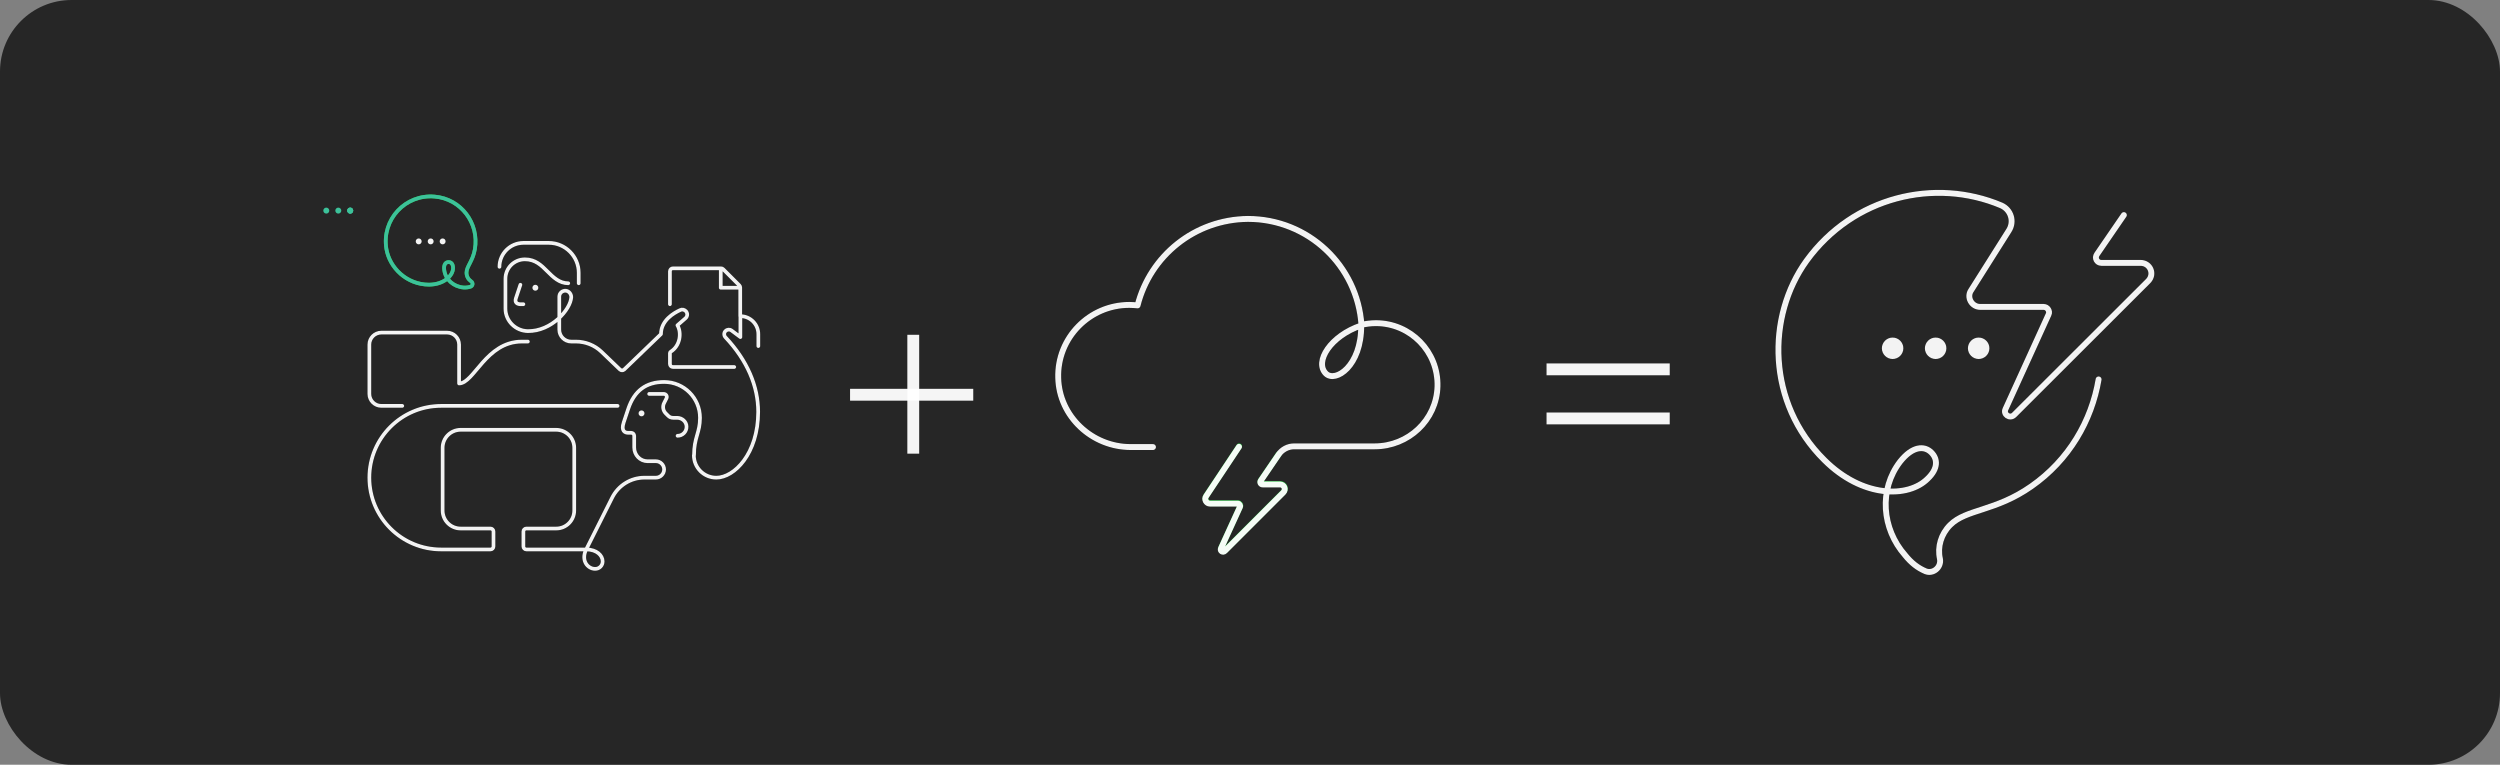 <svg width="559" height="171" viewBox="0 0 559 171" fill="none" xmlns="http://www.w3.org/2000/svg">
<rect x="0" y="0" width="559" height="171" fill="#808080" stroke="none"/>
<rect width="559" height="171" rx="16" fill="#262626"/>
<path d="M423.189 80.277C424.512 80.277 425.594 79.196 425.594 77.875C425.594 76.554 424.512 75.473 423.189 75.473C421.866 75.473 420.784 76.554 420.784 77.875C420.784 79.196 421.866 80.277 423.189 80.277Z" fill="black"/>
<path d="M432.809 80.277C434.132 80.277 435.215 79.196 435.215 77.875C435.215 76.554 434.132 75.473 432.809 75.473C431.487 75.473 430.404 76.554 430.404 77.875C430.404 79.196 431.487 80.277 432.809 80.277Z" fill="black"/>
<path d="M442.43 80.277C443.753 80.277 444.835 79.196 444.835 77.875C444.835 76.554 443.753 75.473 442.43 75.473C441.107 75.473 440.025 76.554 440.025 77.875C440.025 79.196 441.107 80.277 442.43 80.277Z" fill="black"/>
<path d="M469.247 84.84C467.684 94.088 462.633 102.854 454.215 108.739C446.158 114.383 439.665 113.783 436.057 117.386C434.013 119.427 433.171 122.31 433.772 124.952C434.133 126.873 432.209 128.434 430.525 127.714C428.842 126.993 427.399 125.912 425.956 124.111C420.785 118.226 420.063 109.46 424.874 103.215C427.639 99.732 430.285 99.612 431.848 101.173C433.291 102.614 433.412 104.776 431.006 107.058C426.677 111.381 416.456 111.381 407.918 102.854C395.051 90.124 394.93 70.789 403.949 58.299C414.411 43.888 432.69 39.685 447.481 45.93C449.646 46.89 450.487 49.532 449.165 51.574L440.747 64.905C439.665 66.466 440.867 68.627 442.791 68.627H456.981C457.823 68.627 458.424 69.588 458.063 70.309L448.443 91.445C447.842 92.646 449.405 93.727 450.367 92.766L480.31 62.863C481.874 61.302 480.791 58.78 478.627 58.78H469.848C468.886 58.78 468.285 57.699 468.886 56.858L474.899 48.091" stroke="black" stroke-width="1.324" stroke-miterlimit="10" stroke-linecap="round" stroke-linejoin="round"/>
<line x1="204.205" y1="74.859" x2="204.205" y2="101.438" stroke="white" stroke-opacity="0.95" stroke-width="2.649"/>
<line x1="217.619" y1="88.265" x2="190.074" y2="88.265" stroke="white" stroke-opacity="0.95" stroke-width="2.649"/>
<line x1="373.352" y1="93.562" x2="345.807" y2="93.562" stroke="white" stroke-opacity="0.95" stroke-width="2.649"/>
<line x1="373.352" y1="82.587" x2="345.807" y2="82.587" stroke="white" stroke-opacity="0.95" stroke-width="2.649"/>
<path d="M277.034 99.907L269.671 110.978C269.194 111.667 269.724 112.62 270.571 112.62H276.769C277.139 112.62 277.404 113.044 277.245 113.362L273.008 122.632C272.743 123.161 273.432 123.638 273.855 123.214L286.939 110.131C287.628 109.442 287.151 108.33 286.197 108.33H282.331C281.907 108.33 281.642 107.853 281.907 107.482L285.88 101.656C286.674 100.49 287.998 99.802 289.376 99.802H307.386C314.907 99.802 321.211 93.922 321.423 86.4C321.635 78.613 315.384 72.257 307.65 72.257C306.538 72.257 305.426 72.416 304.419 72.628C303.519 59.385 292.501 48.95 279.046 48.95C267.128 49.056 257.17 57.213 254.362 68.284C253.78 68.231 253.144 68.178 252.508 68.178C243.609 68.178 236.352 75.541 236.617 84.493C236.829 93.127 244.192 99.96 252.826 99.96H257.805M304.366 72.787C297.533 75.064 293.825 80.891 296.474 83.54C298.592 85.606 304.419 81.898 304.366 72.787Z" stroke="black" stroke-width="1.324" stroke-miterlimit="10" stroke-linecap="round" stroke-linejoin="round"/>
<path d="M277.073 99.802L269.71 110.873C269.233 111.561 269.763 112.515 270.61 112.515H276.808C277.178 112.515 277.443 112.939 277.284 113.256L273.047 122.526C272.782 123.056 273.471 123.533 273.894 123.109L286.978 110.025C287.667 109.337 287.19 108.224 286.236 108.224H282.37C281.946 108.224 281.681 107.748 281.946 107.377L285.919 101.55" stroke="#20BC39" stroke-width="1.324" stroke-miterlimit="10" stroke-linecap="round" stroke-linejoin="round"/>
<path d="M116.361 63.672C116.361 63.672 115.625 65.946 115.358 66.681C115.023 67.684 115.692 68.019 116.361 68.019H117.03M127.061 63.337C125.055 63.337 123.717 62 122.38 60.663C121.042 59.325 119.705 57.987 117.364 57.987C114.956 57.987 113.017 59.927 113.017 62.334V69.022C113.017 71.764 115.291 74.004 118.033 74.037C123.316 74.104 127.562 69.222 127.73 66.481C127.763 65.778 127.228 65.076 126.526 65.009C125.723 64.942 125.055 65.544 125.055 66.347V73.703C125.055 75.174 126.258 76.378 127.73 76.378H128.766C130.906 76.378 132.946 77.181 134.484 78.652L138.63 82.631C138.898 82.865 139.299 82.865 139.566 82.631L147.792 74.706C147.792 71.63 150.701 69.958 152.105 69.323C152.507 69.122 153.008 69.222 153.343 69.557C153.777 69.992 153.777 70.727 153.276 71.162L151.47 72.733C152.44 74.372 152.139 77.281 149.965 78.652C149.865 78.719 149.798 78.819 149.798 78.919V81.394C149.798 81.762 150.099 82.062 150.467 82.062H164.176M111.68 59.659C111.68 56.717 114.087 54.309 117.03 54.309C118.701 54.309 122.714 54.309 122.714 54.309C126.392 54.309 129.401 57.319 129.401 60.997V63.337M131.073 122.856H117.698C117.33 122.856 117.03 122.555 117.03 122.188V118.844C117.03 118.476 117.33 118.175 117.698 118.175H124.386C126.593 118.175 128.398 116.369 128.398 114.163V100.119C128.398 97.912 126.593 96.106 124.386 96.106H102.986C100.779 96.106 98.973 97.912 98.973 100.119V114.163C98.973 116.369 100.779 118.175 102.986 118.175H109.673C110.041 118.175 110.342 118.476 110.342 118.844V122.188C110.342 122.555 110.041 122.856 109.673 122.856H98.639C89.778 122.856 82.589 115.667 82.589 106.806C82.589 97.945 89.778 90.756 98.639 90.756H138.095M131.073 122.856L136.891 111.253C138.262 108.545 141.038 106.806 144.08 106.806H146.655C147.658 106.806 148.494 105.97 148.494 104.967C148.494 103.964 147.658 103.128 146.655 103.128H144.783C143.111 103.128 141.807 101.724 141.807 100.052V97.444C141.807 97.076 141.506 96.775 141.138 96.775H140.469C139.8 96.775 138.797 96.441 139.466 94.434L140.469 91.425C141.84 87.346 144.482 85.406 148.494 85.406C152.941 85.406 156.519 88.984 156.519 93.431C156.519 96.775 155.182 97.778 155.182 101.791M131.073 122.856C129.836 125.331 131.408 127.203 133.08 127.203C134.016 127.203 134.751 126.468 134.751 125.531C134.751 124.194 133.414 122.856 131.073 122.856ZM89.945 90.756H85.264C83.793 90.756 82.589 89.552 82.589 88.081V77.047C82.589 75.576 83.793 74.372 85.264 74.372H99.976C101.448 74.372 102.651 75.576 102.651 77.047V85.741C105.995 85.741 108.67 76.378 116.695 76.378H118.033M149.798 68.019V60.663C149.798 60.295 150.099 59.994 150.467 59.994H161.234C161.401 59.994 161.568 60.061 161.702 60.194L165.313 63.806C165.447 63.939 165.514 64.107 165.514 64.274V70.694M161.167 60.328V64.341H165.18M151.504 97.444C152.64 97.444 153.543 96.507 153.51 95.371C153.476 94.267 152.507 93.431 151.437 93.431H150.534C150.099 93.431 149.665 93.264 149.364 92.93L148.862 92.428C148.26 91.826 148.093 90.89 148.494 90.121L149.029 89.051C149.263 88.616 148.929 88.081 148.427 88.081H145.15M155.148 101.791C155.148 104.566 157.389 106.806 160.164 106.806C164.176 106.806 169.526 101.456 169.526 92.094C169.526 86.343 167.085 80.591 162.204 75.409C161.836 75.007 161.836 74.372 162.237 74.004C162.605 73.636 163.173 73.603 163.575 73.904L165.547 75.375V70.694C167.754 70.694 169.56 72.499 169.56 74.706V77.381" stroke="black" stroke-width="0.836" stroke-miterlimit="10" stroke-linecap="round" stroke-linejoin="round"/>
<path d="M101.303 59.941C101.303 59.005 100.869 58.603 100.3 58.603C99.665 58.603 99.163 59.138 99.331 60.376C99.598 62.549 101.471 64.121 103.644 64.288C104.279 64.321 104.747 64.254 105.249 64.087C105.751 63.887 105.817 63.218 105.349 62.917C104.714 62.482 104.313 61.78 104.313 60.977C104.313 59.573 105.717 58.403 106.185 55.728C107.188 49.91 103.076 44.459 97.191 43.958C90.67 43.389 85.32 49.04 86.39 55.627C87.093 59.874 90.938 63.653 95.953 63.653C99.297 63.619 101.303 61.613 101.303 59.941Z" stroke="#20BC39" stroke-width="0.836" stroke-miterlimit="10" stroke-linecap="round" stroke-linejoin="round"/>
<path d="M119.704 65.009C120.074 65.009 120.373 64.71 120.373 64.341C120.373 63.971 120.074 63.672 119.704 63.672C119.335 63.672 119.036 63.971 119.036 64.341C119.036 64.71 119.335 65.009 119.704 65.009Z" fill="black"/>
<path d="M143.445 93.097C143.814 93.097 144.114 92.797 144.114 92.428C144.114 92.059 143.814 91.759 143.445 91.759C143.076 91.759 142.776 92.059 142.776 92.428C142.776 92.797 143.076 93.097 143.445 93.097Z" fill="black"/>
<path d="M93.623 54.644C93.992 54.644 94.292 54.344 94.292 53.975C94.292 53.606 93.992 53.306 93.623 53.306C93.254 53.306 92.954 53.606 92.954 53.975C92.954 54.344 93.254 54.644 93.623 54.644Z" fill="black"/>
<path d="M96.298 54.644C96.667 54.644 96.967 54.344 96.967 53.975C96.967 53.606 96.667 53.306 96.298 53.306C95.929 53.306 95.629 53.606 95.629 53.975C95.629 54.344 95.929 54.644 96.298 54.644Z" fill="black"/>
<path d="M98.973 54.644C99.342 54.644 99.642 54.344 99.642 53.975C99.642 53.606 99.342 53.306 98.973 53.306C98.604 53.306 98.304 53.606 98.304 53.975C98.304 54.344 98.604 54.644 98.973 54.644Z" fill="black"/>
<path d="M72.961 47.761C73.33 47.761 73.629 47.462 73.629 47.092C73.629 46.723 73.33 46.423 72.961 46.423C72.591 46.423 72.292 46.723 72.292 47.092C72.292 47.462 72.591 47.761 72.961 47.761Z" fill="#3CC29A"/>
<path d="M75.644 47.761C76.014 47.761 76.313 47.462 76.313 47.092C76.313 46.723 76.014 46.424 75.644 46.424C75.275 46.424 74.976 46.723 74.976 47.092C74.976 47.462 75.275 47.761 75.644 47.761Z" fill="#3CC29A"/>
<path d="M78.308 47.761C78.677 47.761 78.976 47.462 78.976 47.092C78.976 46.723 78.677 46.424 78.308 46.424C77.938 46.424 77.639 46.723 77.639 47.092C77.639 47.462 77.938 47.761 78.308 47.761Z" fill="#3CC29A"/>
<path d="M78.308 47.761C78.677 47.761 78.976 47.462 78.976 47.092C78.976 46.723 78.677 46.424 78.308 46.424C77.938 46.424 77.639 46.723 77.639 47.092C77.639 47.462 77.938 47.761 78.308 47.761Z" fill="#3CC29A"/>
<path d="M78.308 47.761C78.677 47.761 78.976 47.462 78.976 47.092C78.976 46.723 78.677 46.424 78.308 46.424C77.938 46.424 77.639 46.723 77.639 47.092C77.639 47.462 77.938 47.761 78.308 47.761Z" fill="#3CC29A"/>
<path d="M423.189 80.277C424.512 80.277 425.594 79.196 425.594 77.875C425.594 76.554 424.512 75.473 423.189 75.473C421.866 75.473 420.784 76.554 420.784 77.875C420.784 79.196 421.866 80.277 423.189 80.277Z" fill="white" fill-opacity="0.95"/>
<path d="M432.809 80.277C434.132 80.277 435.215 79.196 435.215 77.875C435.215 76.554 434.132 75.473 432.809 75.473C431.487 75.473 430.404 76.554 430.404 77.875C430.404 79.196 431.487 80.277 432.809 80.277Z" fill="white" fill-opacity="0.95"/>
<path d="M442.43 80.277C443.753 80.277 444.835 79.196 444.835 77.875C444.835 76.554 443.753 75.473 442.43 75.473C441.107 75.473 440.025 76.554 440.025 77.875C440.025 79.196 441.107 80.277 442.43 80.277Z" fill="white" fill-opacity="0.95"/>
<path d="M469.247 84.84C467.684 94.088 462.633 102.854 454.215 108.739C446.158 114.383 439.665 113.783 436.057 117.386C434.013 119.427 433.171 122.31 433.772 124.952C434.133 126.873 432.209 128.434 430.525 127.714C428.842 126.993 427.399 125.912 425.956 124.111C420.785 118.226 420.063 109.46 424.874 103.215C427.639 99.732 430.285 99.612 431.848 101.173C433.291 102.614 433.412 104.776 431.006 107.058C426.677 111.381 416.456 111.381 407.918 102.854C395.051 90.124 394.93 70.789 403.949 58.299C414.411 43.888 432.69 39.685 447.481 45.93C449.646 46.89 450.487 49.532 449.165 51.574L440.747 64.905C439.665 66.466 440.867 68.627 442.791 68.627H456.981C457.823 68.627 458.424 69.588 458.063 70.309L448.443 91.445C447.842 92.646 449.405 93.727 450.367 92.766L480.31 62.863C481.874 61.302 480.791 58.78 478.627 58.78H469.848C468.886 58.78 468.285 57.699 468.886 56.858L474.899 48.091" stroke="white" stroke-opacity="0.95" stroke-width="1.324" stroke-miterlimit="10" stroke-linecap="round" stroke-linejoin="round"/>
<path d="M277.035 99.907L269.672 110.978C269.195 111.667 269.725 112.62 270.572 112.62H276.77C277.14 112.62 277.405 113.044 277.246 113.362L273.009 122.632C272.744 123.161 273.433 123.638 273.856 123.214L286.94 110.131C287.629 109.442 287.152 108.33 286.198 108.33H282.332C281.908 108.33 281.643 107.853 281.908 107.482L285.881 101.656C286.675 100.49 287.999 99.802 289.377 99.802H307.386C314.908 99.802 321.212 93.922 321.424 86.4C321.635 78.613 315.385 72.257 307.651 72.257C306.539 72.257 305.427 72.416 304.42 72.628C303.52 59.385 292.502 48.95 279.047 48.95C267.129 49.056 257.171 57.213 254.363 68.284C253.781 68.231 253.145 68.178 252.509 68.178C243.61 68.178 236.353 75.541 236.618 84.493C236.83 93.127 244.193 99.96 252.827 99.96H257.806M304.367 72.787C297.534 75.064 293.826 80.891 296.475 83.54C298.593 85.606 304.42 81.898 304.367 72.787Z" stroke="white" stroke-opacity="0.95" stroke-width="1.324" stroke-miterlimit="10" stroke-linecap="round" stroke-linejoin="round"/>
<path d="M116.361 63.672C116.361 63.672 115.625 65.946 115.358 66.681C115.023 67.684 115.692 68.019 116.361 68.019H117.03M127.061 63.337C125.055 63.337 123.717 62 122.38 60.663C121.042 59.325 119.705 57.987 117.364 57.987C114.956 57.987 113.017 59.927 113.017 62.334V69.022C113.017 71.764 115.291 74.004 118.033 74.037C123.316 74.104 127.562 69.222 127.73 66.481C127.763 65.778 127.228 65.076 126.526 65.009C125.723 64.942 125.055 65.544 125.055 66.347V73.703C125.055 75.174 126.258 76.378 127.73 76.378H128.766C130.906 76.378 132.946 77.181 134.484 78.652L138.63 82.631C138.898 82.865 139.299 82.865 139.566 82.631L147.792 74.706C147.792 71.63 150.701 69.958 152.105 69.323C152.507 69.122 153.008 69.222 153.343 69.557C153.777 69.992 153.777 70.727 153.276 71.162L151.47 72.733C152.44 74.372 152.139 77.281 149.965 78.652C149.865 78.719 149.798 78.819 149.798 78.919V81.394C149.798 81.762 150.099 82.062 150.467 82.062H164.176M111.68 59.659C111.68 56.717 114.087 54.309 117.03 54.309C118.701 54.309 122.714 54.309 122.714 54.309C126.392 54.309 129.401 57.319 129.401 60.997V63.337M131.073 122.856H117.698C117.33 122.856 117.03 122.555 117.03 122.188V118.844C117.03 118.476 117.33 118.175 117.698 118.175H124.386C126.593 118.175 128.398 116.369 128.398 114.163V100.119C128.398 97.912 126.593 96.106 124.386 96.106H102.986C100.779 96.106 98.973 97.912 98.973 100.119V114.163C98.973 116.369 100.779 118.175 102.986 118.175H109.673C110.041 118.175 110.342 118.476 110.342 118.844V122.188C110.342 122.555 110.041 122.856 109.673 122.856H98.639C89.778 122.856 82.589 115.667 82.589 106.806C82.589 97.945 89.778 90.756 98.639 90.756H138.095M131.073 122.856L136.891 111.253C138.262 108.545 141.038 106.806 144.08 106.806H146.655C147.658 106.806 148.494 105.97 148.494 104.967C148.494 103.964 147.658 103.128 146.655 103.128H144.783C143.111 103.128 141.807 101.724 141.807 100.052V97.444C141.807 97.076 141.506 96.775 141.138 96.775H140.469C139.8 96.775 138.797 96.441 139.466 94.434L140.469 91.425C141.84 87.346 144.482 85.406 148.494 85.406C152.941 85.406 156.519 88.984 156.519 93.431C156.519 96.775 155.182 97.778 155.182 101.791M131.073 122.856C129.836 125.331 131.408 127.203 133.08 127.203C134.016 127.203 134.751 126.468 134.751 125.531C134.751 124.194 133.414 122.856 131.073 122.856ZM89.945 90.756H85.264C83.793 90.756 82.589 89.552 82.589 88.081V77.047C82.589 75.576 83.793 74.372 85.264 74.372H99.976C101.448 74.372 102.651 75.576 102.651 77.047V85.741C105.995 85.741 108.67 76.378 116.695 76.378H118.033M149.798 68.019V60.663C149.798 60.295 150.099 59.994 150.467 59.994H161.234C161.401 59.994 161.568 60.061 161.702 60.194L165.313 63.806C165.447 63.939 165.514 64.107 165.514 64.274V70.694M161.167 60.328V64.341H165.18M151.504 97.444C152.64 97.444 153.543 96.507 153.51 95.371C153.476 94.267 152.507 93.431 151.437 93.431H150.534C150.099 93.431 149.665 93.264 149.364 92.93L148.862 92.428C148.26 91.826 148.093 90.89 148.494 90.121L149.029 89.051C149.263 88.616 148.929 88.081 148.427 88.081H145.15M155.148 101.791C155.148 104.566 157.389 106.806 160.164 106.806C164.176 106.806 169.526 101.456 169.526 92.094C169.526 86.343 167.085 80.591 162.204 75.409C161.836 75.007 161.836 74.372 162.237 74.004C162.605 73.636 163.173 73.603 163.575 73.904L165.547 75.375V70.694C167.754 70.694 169.56 72.499 169.56 74.706V77.381" stroke="white" stroke-opacity="0.95" stroke-width="0.836" stroke-miterlimit="10" stroke-linecap="round" stroke-linejoin="round"/>
<path d="M101.303 59.941C101.303 59.005 100.869 58.603 100.3 58.603C99.665 58.603 99.163 59.138 99.331 60.376C99.598 62.549 101.471 64.121 103.644 64.288C104.279 64.321 104.747 64.254 105.249 64.087C105.751 63.887 105.817 63.218 105.349 62.917C104.714 62.482 104.313 61.78 104.313 60.977C104.313 59.573 105.717 58.403 106.185 55.728C107.188 49.91 103.076 44.459 97.191 43.958C90.67 43.389 85.32 49.04 86.39 55.627C87.093 59.874 90.938 63.653 95.953 63.653C99.297 63.619 101.303 61.613 101.303 59.941Z" stroke="#3CC29A" stroke-width="0.836" stroke-miterlimit="10" stroke-linecap="round" stroke-linejoin="round"/>
<path d="M119.704 65.009C120.074 65.009 120.373 64.71 120.373 64.341C120.373 63.971 120.074 63.672 119.704 63.672C119.335 63.672 119.036 63.971 119.036 64.341C119.036 64.71 119.335 65.009 119.704 65.009Z" fill="white" fill-opacity="0.95"/>
<path d="M143.445 93.097C143.814 93.097 144.114 92.797 144.114 92.428C144.114 92.059 143.814 91.759 143.445 91.759C143.076 91.759 142.776 92.059 142.776 92.428C142.776 92.797 143.076 93.097 143.445 93.097Z" fill="white" fill-opacity="0.95"/>
<path d="M93.623 54.644C93.992 54.644 94.292 54.344 94.292 53.975C94.292 53.606 93.992 53.306 93.623 53.306C93.254 53.306 92.954 53.606 92.954 53.975C92.954 54.344 93.254 54.644 93.623 54.644Z" fill="white" fill-opacity="0.95"/>
<path d="M96.298 54.644C96.667 54.644 96.967 54.344 96.967 53.975C96.967 53.606 96.667 53.306 96.298 53.306C95.929 53.306 95.629 53.606 95.629 53.975C95.629 54.344 95.929 54.644 96.298 54.644Z" fill="white" fill-opacity="0.95"/>
<path d="M98.973 54.644C99.342 54.644 99.642 54.344 99.642 53.975C99.642 53.606 99.342 53.306 98.973 53.306C98.604 53.306 98.304 53.606 98.304 53.975C98.304 54.344 98.604 54.644 98.973 54.644Z" fill="white" fill-opacity="0.95"/>
</svg>
